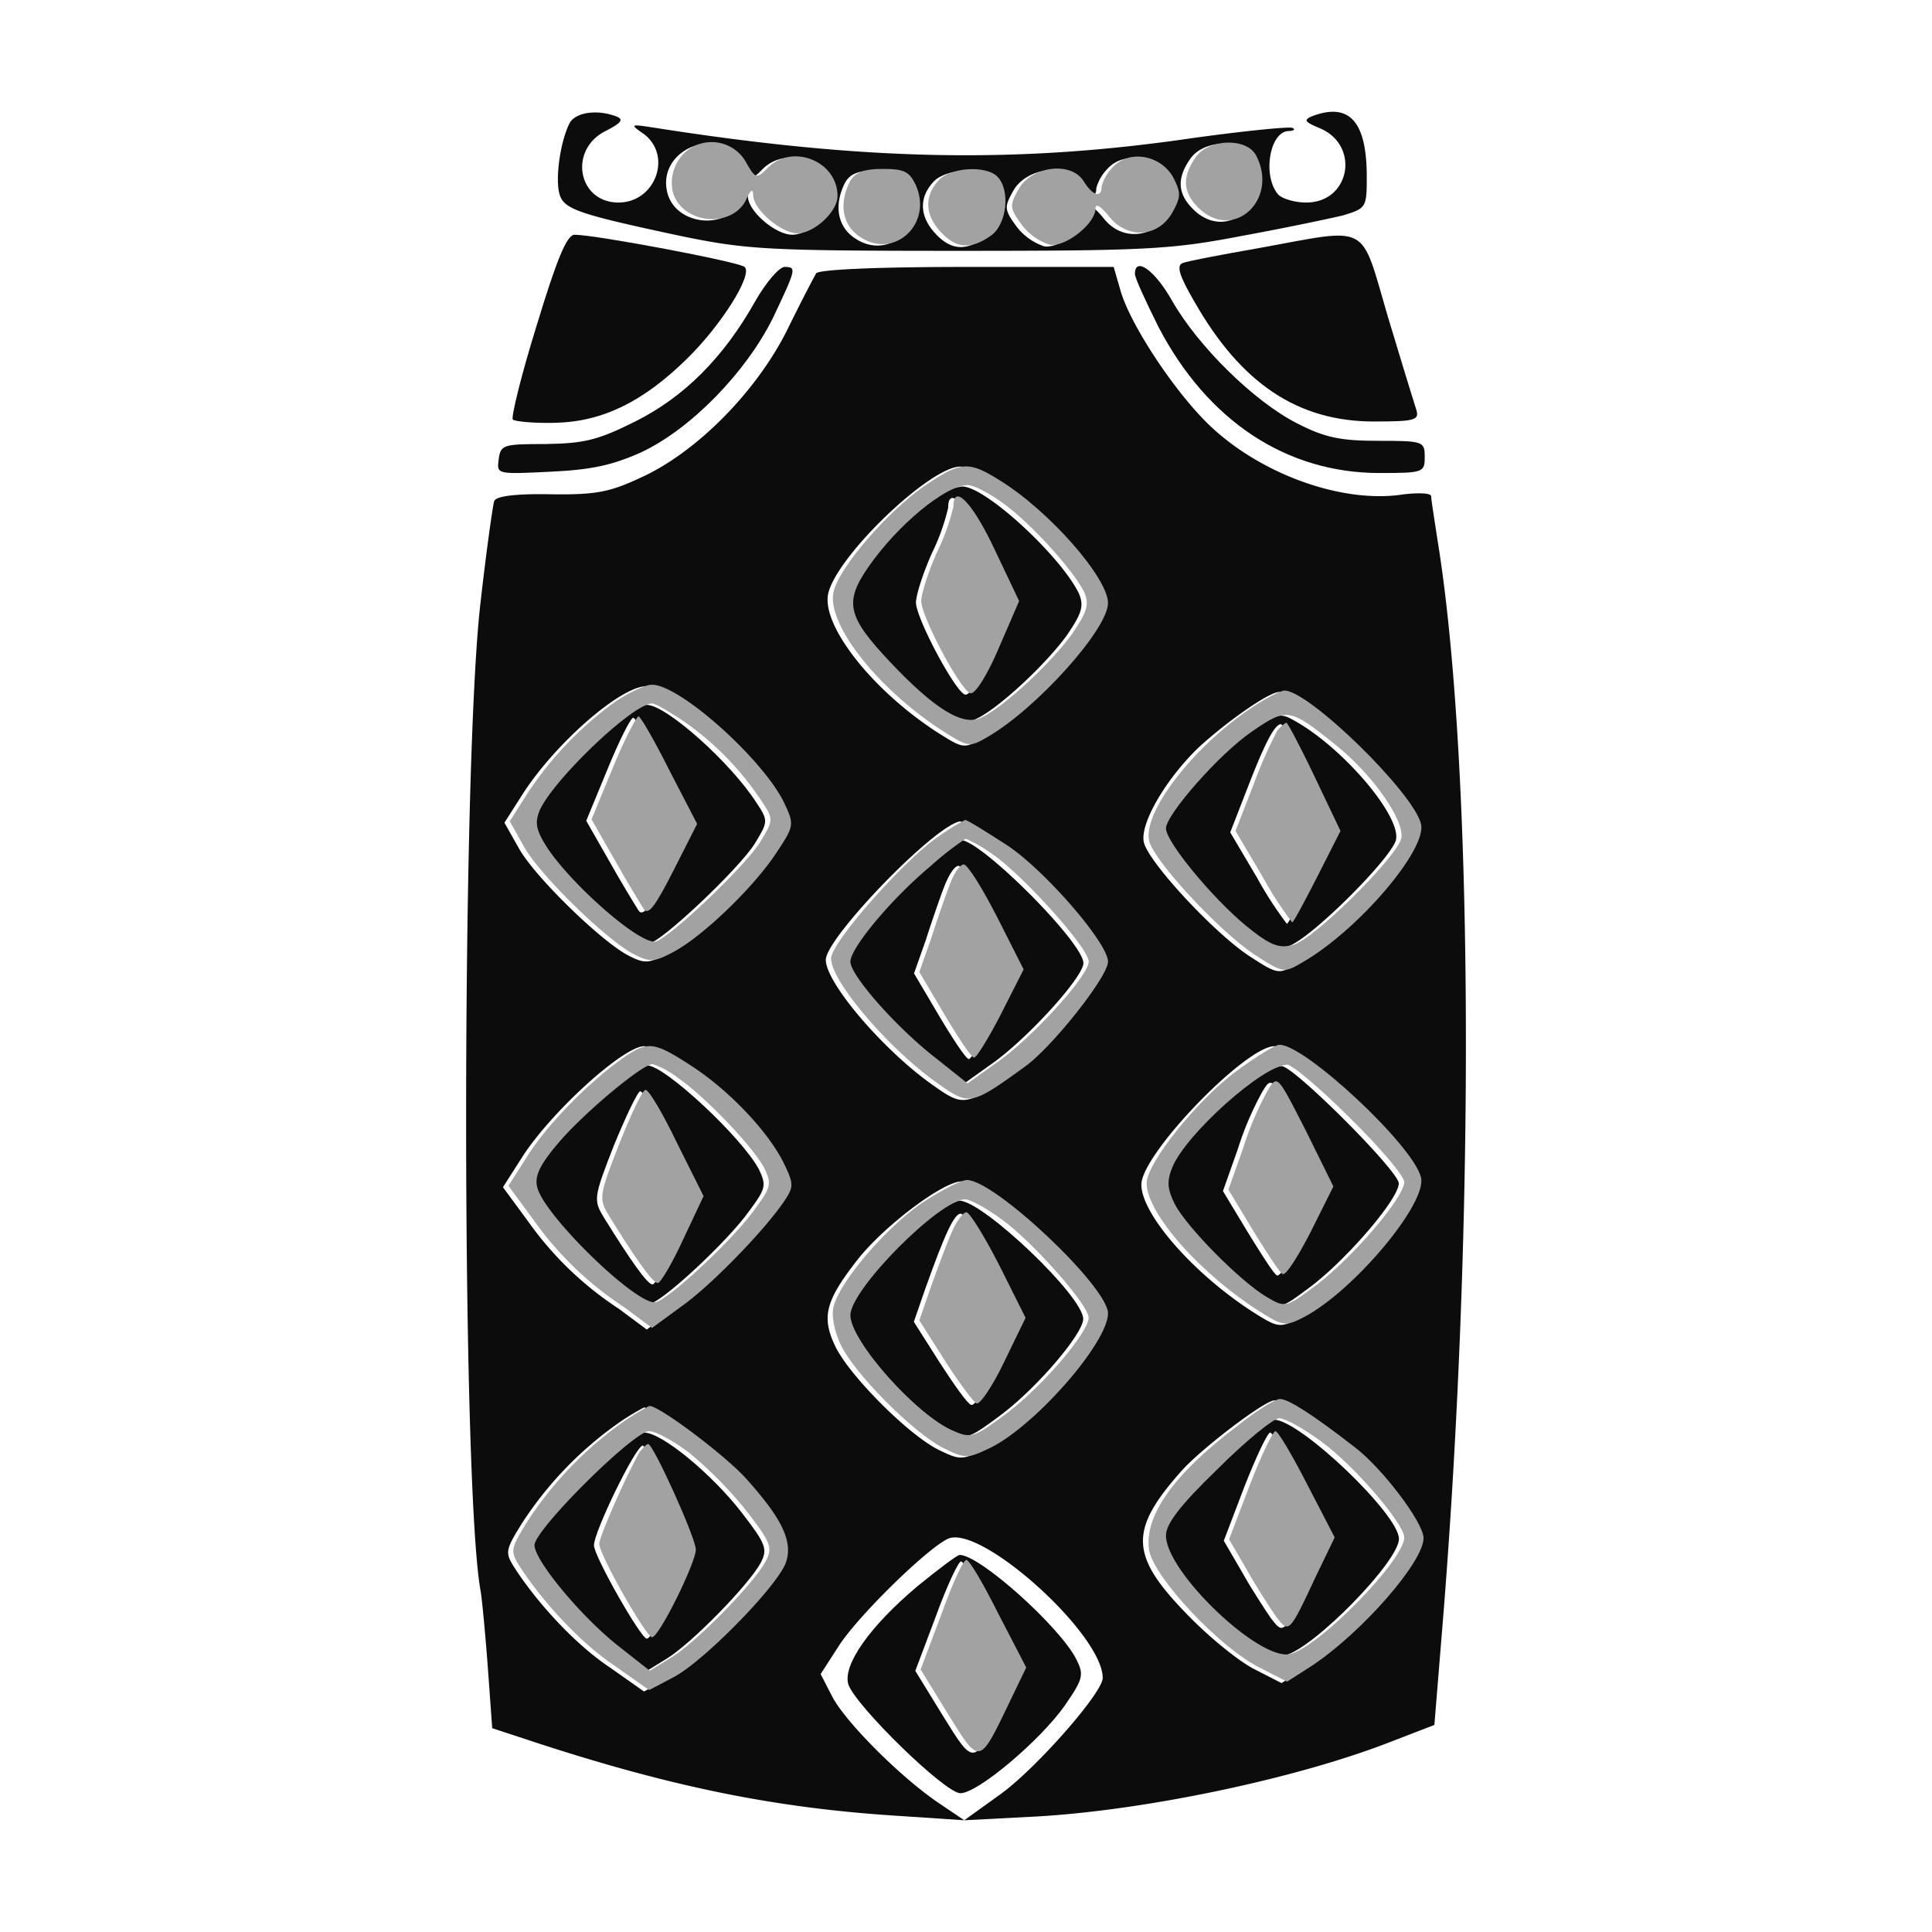 <svg id="Layer_1" data-name="Layer 1" xmlns="http://www.w3.org/2000/svg" viewBox="0 0 300 300">
  <title>skirt</title>
  <g>
    <path id="node1" d="M88.43,19.15c-1.4,2.8-2.2,8.3-1.6,10.8s2.5,3.2,18.9,6.7c10.2,2.1,13.4,2.3,43,2.3,29,0,33.1-.2,44-2.3,6.6-1.2,13.7-2.7,15.8-3.2,3.6-1.1,3.7-1.2,3.7-6,0-8.6-2.7-11.6-8.5-9.4-1.4.6-1.1.9,1.3,1.9,6.2,2.7,4.6,11.5-2.2,11.5-1.8,0-3.8-.6-4.4-1.3-2.4-2.9-1.3-9.6,1.6-9.8.9,0,1.2-.3.6-.5s-7.6.5-15.5,1.6c-27.3,4-50.9,3.5-83.4-1.6-3.9-.6-4-.6-1.7,1,4.4,3.4,1.7,10.6-4,10.6-6.3,0-7.8-8.2-2-11.1,2.5-1.3,2.9-1.8,1.6-2.3C92.63,16.95,89.33,17.45,88.43,19.15Zm26.5,6.1c1.6,2.8,1.7,2.8,3.5,1,3.8-3.8,10.8-1,10.8,4.4,0,2.5-3.6,5.8-6.2,5.8s-6.8-3.6-6.9-5.9c0-1.1-.4-.9-1.1.7-2.3,4.6-10.1,3.7-11.4-1.3C101.93,23.25,111.53,19.25,114.93,25.25Zm79.3-.9c3.6,6.9-3.6,13.5-9,8.1-2.4-2.4-2.5-4.8-.4-7.8S192.73,21.55,194.23,24.35Zm-13,3.3c3.6,6.5-5.3,12.1-9.9,6.2-1.3-1.6-2.1-2.1-2.1-1.2,0,2.3-4.6,6-7.1,5.6a9,9,0,0,1-4.3-3.1c-1.9-2.6-1.9-3-.5-5.5,2-3.6,8.1-4.4,10.1-1.3,1.4,2.3,2.8,2.7,2.8.9a6.68,6.68,0,0,1,1.7-3C174.43,23.45,179.23,24.25,181.23,27.65Zm-39.8,1.3c2.7,6-3.3,11.6-8.6,8.1-2.8-1.8-3.4-5.2-1.6-8.7.8-1.4,2.1-1.9,5.1-1.9C139.63,26.45,140.43,26.85,141.43,28.95Zm12.6-1.3c2.1,2.1,1.5,7.5-1,9.2-3.1,2.2-5.4,2-7.8-.6s-2.6-5.5-.3-8C146.73,26.25,152.23,25.85,154,27.65Z" fill="#0c0c0c"/>
    <path id="node2" d="M83.33,50.55c-2.4,7.7-4,14.3-3.7,14.6s3.4.6,6.7.5c7.3-.2,13.6-3.3,20.4-10,5.3-5.2,10.2-13,8.9-14.2-.9-.8-23.2-5-26.4-5C88,36.45,86.43,40.35,83.33,50.55Z" fill="#0c0c0c"/>
    <path id="node3" d="M195.33,38.55c-5.7,1-11,2-11.7,2.3-1,.4-.5,2,1.9,6.1,7.2,12.6,16,18.5,27.8,18.5,6.3,0,7.1-.2,6.6-1.8-.3-.9-2.3-7.4-4.4-14.4C211.13,34.35,213,35.35,195.33,38.55Z" fill="#0c0c0c"/>
    <path id="node4" d="M117.23,46.85c-4.9,8.7-11,14.8-18.6,18.6-5.8,2.9-7.9,3.4-13.9,3.5-6.6,0-7,.1-7.3,2.4s-.3,2.3,8,1.9c6.4-.3,9.6-1,14.1-3,7.7-3.6,16.3-12.4,20.5-20.9,3.6-7.6,3.7-7.9,1.8-7.9C121,41.45,118.93,43.85,117.23,46.85Z" fill="#0c0c0c"/>
    <path id="node5" d="M126.73,42.45c-.3.5-2.4,4.5-4.5,8.8-4.8,9.6-14.1,19-22.7,22.9-4.9,2.3-7.1,2.7-14.1,2.6-5.5-.1-8.5.3-8.7,1.1-.2.6-1.2,7.6-2.1,15.6-3,25.2-3,137.4,0,153.6.2,1.1.7,6.3,1.1,11.6l.7,9.7,7.6,2.5c20.7,6.7,36.5,9.9,55.2,11.1l10.5.7-4-2.7c-5.9-4-14.4-12.5-16.5-16.5l-1.8-3.5,2.9-4.5c3.3-5,14.4-15.7,17.1-16.6,5.4-1.7,23.8,15,23.8,21.7,0,2.3-10.3,14-15.8,18l-5.7,4.1,11.5-.6c16.9-1,40.1-5.9,54.5-11.5l7-2.7,1.1-13.5c5.3-63.4,5-136.1-.6-170.4-.5-3.3-1-6.4-1-6.9s-2.2-.6-4.9-.2c-9.3,1.2-21.6-3.3-29.4-10.7-5.3-5-12.3-15.5-13.9-20.9l-1.1-3.8h-22.8C136.13,41.45,127.13,41.85,126.73,42.45Zm27.6,32.3c7.7,4.7,16.9,15.2,16.9,19.1,0,4.1-11.2,16.5-18.7,20.8-2.9,1.7-3,1.6-7.4-1.2-10.1-6.7-17.7-16.6-16.5-21.4,1.5-5.9,15.8-19.6,20.5-19.6C150,72.45,152.33,73.45,154.33,74.75Zm-47.9,34.7c5.6,3.7,12.3,10.8,14.5,15.4,1.6,3.4,1.6,3.6-1.2,7.8-3.4,5.2-11.3,12.9-16,15.4-3,1.6-3.7,1.6-6.2.3-4.2-2.2-14.6-12.3-17-16.7l-2.2-3.9,2.8-4.4c5-7.8,15.1-16.7,19.2-16.8C101.13,106.45,103.93,107.85,106.43,109.45Zm98.9,2.3c6.3,4.7,13.7,13,14.5,16.4,1,3.9-9.7,16.5-18.4,21.5-2.9,1.7-3,1.7-7.6-1.3-5.5-3.7-15.4-14.4-16.2-17.5-.7-2.8,3.2-9.6,8.3-14.6,4.4-4.1,11.1-8.8,12.7-8.8C199.23,107.45,202.23,109.35,205.33,111.75Zm-49.8,19.7c5.8,3.8,15.7,15.2,15.7,18.1,0,2.3-8.6,13.2-12.9,16.3-8.3,6-8.6,6.1-13.4,2.7-7.6-5.3-16.7-15.9-16.7-19.5,0-3.4,16.7-20.7,20.8-21.5C149.23,127.45,152.13,129.25,155.53,131.45Zm-49,34.3c6,3.9,12,10.3,14.4,15.2,1.5,3.1,1.5,3.6.1,5.7-2.9,4.4-11.5,13.3-16.1,16.5l-4.5,3.3-4.3-3.2A52.24,52.24,0,0,1,82,189.65l-3.9-5.3,3-4.7c4.5-7,15.6-17.1,18.9-17.2C100.73,162.45,103.63,163.95,106.53,165.75Zm96.8-.5c5.2,3.4,15.7,14.7,16.5,17.8,1,4-10.5,17.7-18.2,21.7-2.7,1.4-3.2,1.4-6.4-.6-9.5-5.9-18-15.5-18-20.2s16-21.3,20.6-21.5C198.33,162.45,200.83,163.75,203.33,165.25ZM157,187.85c5.7,4.2,14.2,14,14.2,16.3,0,4.6-11.5,17.7-18.5,21-3.4,1.6-3.7,1.6-7.3-.2-4.8-2.6-13.6-11.5-15.7-15.9-2.2-4.6-1.5-7.1,3.5-13.5,4.2-5.3,13.3-12.1,16.1-12.1C150.23,183.45,153.73,185.45,157,187.85Zm45.4,31.8c9.8,6.7,17.8,15.4,17.8,19.4,0,3.7-9.5,14.6-17.3,19.8l-3.9,2.5-4.1-2.1c-2.3-1.1-7-4.9-10.4-8.4-9.1-9.3-9.3-13.2-.9-22.6,3.2-3.5,12.8-10.8,14.3-10.8C198.63,217.45,200.63,218.45,202.43,219.65Zm-96.9,2.1c5.8,3.8,12.7,10.8,15.1,15.5,1.2,2.3,1.3,3.7.6,5.7-1.5,3.8-12.8,15.3-17.4,17.7l-3.8,2-5.4-3.8c-5.1-3.4-11-9.7-14.7-15.4-1.5-2.4-1.5-2.7,1.4-7.3a57,57,0,0,1,14.9-15.3,39.46,39.46,0,0,1,3.8-2.3C100.23,218.45,102.63,219.95,105.53,221.75Z" fill="#0c0c0c"/>
    <path id="node6" d="M145.23,77.15c-7.8,5.1-14.5,14.1-13.5,18,.7,3,9.5,12.5,14.2,15.4,2.7,1.7,3.9,1.9,5.6,1.1,3.4-1.5,11-8.6,14.2-13.1,2.3-3.4,2.6-4.5,1.8-6.4-2.8-5.8-14.7-16.8-18.2-16.6A9.78,9.78,0,0,0,145.23,77.15Zm8.4,8.4,3.8,8-3.2,7.4c-1.8,4.2-3.7,7.2-4.4,6.9-1.6-.6-7.6-11.9-7.6-14.3,0-1.1,1.1-4.6,2.5-7.7a33.4,33.4,0,0,0,2.5-7C147.23,75.25,150.13,78.25,153.63,85.55Z" fill="#0c0c0c"/>
    <path id="node7" d="M95.63,112.25c-4.7,3.4-11.1,10.4-12.6,13.7-.8,1.9-.7,3,1,5.7,3.5,5.5,13.9,14.8,16.8,14.8,1.7,0,14-11.6,16.4-15.5,2-3.3,2.1-3.5.3-6.2-4-6.3-14.1-15.3-17.1-15.3C99.93,109.45,97.73,110.75,95.63,112.25Zm7.5,7.6,4.3,8.3-3.7,7.3c-2.8,5.5-3.9,7-4.6,5.9-.5-.8-2.6-4.2-4.5-7.6l-3.6-6.3,3.3-8c1.8-4.4,3.6-8,4-8S100.83,115.25,103.13,119.85Z" fill="#0c0c0c"/>
    <path id="node8" d="M193.53,113.85c-5.1,3.5-13.3,12.8-13.3,15s7.2,10.8,12.4,15.1c3.7,3,5.1,3.6,7.3,3,3.1-.7,15.7-13.2,16.8-16.4,1.1-3.6-8.4-14.8-16.2-18.9C198.73,110.65,197.73,110.95,193.53,113.85Zm9.8,7,4,8.4-3.6,7.1c-2,3.9-3.7,7.1-3.9,7.1a56.5,56.5,0,0,1-4.6-7.1l-4.2-7.1,2.8-7.2c2.6-6.7,4.1-9.6,5.1-9.6C199.13,112.45,201.13,116.25,203.33,120.85Z" fill="#0c0c0c"/>
    <path id="node9" d="M143.63,134.75c-6.1,5.1-12.4,12.6-12.4,14.8s7.1,10.2,13.3,15l4.9,3.9,4.2-3c5.6-3.8,14.6-13.7,14.6-15.9,0-3.2-16.1-19.3-19.1-19.1A48.16,48.16,0,0,0,143.63,134.75Zm10.4,7.9,4.1,8.1-3.5,6.9c-1.9,3.7-3.8,6.8-4.2,6.8s-2.4-3-4.6-6.7l-3.9-6.6,1.8-5.1c.9-2.8,2.2-6.6,2.9-8.4s1.6-3.2,2.2-3.2S151.73,138.15,154,142.65Z" fill="#0c0c0c"/>
    <path id="node10" d="M94.83,169.25c-7.5,5.6-13,12.6-12.2,15.4,1.1,4.3,14.9,17.8,18.2,17.8,1.7,0,12.1-9.6,15.5-14.4,2.6-3.5,2.7-4,1.5-6.5-2.6-4.9-14.6-16.1-17.3-16.1C100.13,165.45,97.53,167.15,94.83,169.25Zm9.5,8.5,4.1,8.2-3.2,6.8c-1.7,3.7-3.5,6.7-3.9,6.7-.8,0-3.4-3.7-7.5-10.3-1.7-2.8-1.7-3.1,1.5-11.3,1.9-4.6,3.7-8.4,4.1-8.4S102.13,173.15,104.33,177.75Z" fill="#0c0c0c"/>
    <path id="node11" d="M194,167.95c-4.9,3.2-11.4,10.1-12.8,13.5-.9,2.2-.8,3.4.4,5.8,1.9,3.6,10.2,12,14.3,14.4,2.9,1.7,3,1.6,7.8-2,5.6-4.3,13.5-13.5,13.5-15.9,0-1.9-16.4-18.3-18.2-18.2C198.33,165.55,196,166.65,194,167.95Zm8.7,23.5c-2,3.9-3.9,6.8-4.4,6.6s-2.5-3.4-4.6-6.8l-3.8-6.3,2.3-6.5a48.4,48.4,0,0,1,3.8-8.9c1.5-2.5,1.5-2.4,5.9,6.2l4.3,8.7Z" fill="#0c0c0c"/>
    <path id="node12" d="M143,189.95c-5,3.7-11.7,12-11.8,14.5,0,4,10.4,15.7,16.1,18,2.7,1.2,3.3.9,8.6-3.1,5.5-4.3,12.2-12.2,12.3-14.5.1-3.5-15.6-18.4-19.2-18.4C148.33,186.45,145.63,188,143,189.95Zm11.3,6.7,4.1,8.2-3.3,6.8c-1.8,3.8-3.7,6.7-4.3,6.5s-2.7-3.2-4.9-6.6l-4-6.3,1.8-5.2c3.1-8.7,4.5-11.6,5.5-11.6C149.73,188.45,152,192.15,154.33,196.65Z" fill="#0c0c0c"/>
    <path id="node13" d="M188.23,228.35c-5.8,5.6-8,8.5-8,10.3,0,5.7,14.6,19.6,19.3,18.4,4.5-1.1,17.7-14.6,17.7-18.1,0-3.8-15.4-18.5-19.4-18.5C196.93,220.45,192.63,223.95,188.23,228.35Zm13.9,2.3,4.3,8.3-2.9,6c-4.2,9-4.2,8.9-6.2,6.3-.9-1.3-3-4.5-4.5-7.2l-2.8-4.8,3.2-8.4c1.8-4.6,3.6-8.4,4-8.4S199.83,226.15,202.13,230.65Z" fill="#0c0c0c"/>
    <path id="node14" d="M90.13,230.35c-4.3,4.4-7.9,8.8-7.9,9.8,0,2.4,7.4,11.3,13.2,15.8l4.7,3.7,3.4-2.1c3.8-2.3,12.8-11.5,14.6-14.9,1.1-2.1.8-2.9-2.9-7.7-4.7-6.1-12.5-12.5-15.2-12.5C98.93,222.45,94.53,226,90.13,230.35Zm13.6,1.4c1.9,4.1,3.5,8.1,3.5,9.1,0,2-5.7,13.6-6.8,13.6-.9,0-8.2-12.8-8.2-14.5,0-2.1,6.5-15.5,7.6-15.5C100,224.45,101.83,227.75,103.73,231.75Z" fill="#0c0c0c"/>
    <path id="node15" d="M176.23,42.55c0,.6,1.7,4.3,3.7,8.3,7.6,14.5,19.8,22.6,34.3,22.6,6.8,0,7-.1,7-2.5s-.2-2.5-7.2-2.5c-5.9,0-8.3-.5-12.6-2.7-6.7-3.4-15.4-12-19.4-19C179.33,41.95,176.23,39.75,176.23,42.55Z" fill="#0c0c0c"/>
    <path id="node16" d="M142.53,246.25c-7.5,6.3-11.7,12.3-10.8,15.3,1.1,3.3,15,16.9,17.4,16.9,2.7,0,12.4-8.2,16.2-13.6,2.9-4.2,3-4.8,1.8-7.2-2.6-5.1-15-16.2-18.1-16.2C148.63,241.45,145.73,243.65,142.53,246.25Zm11.7,4.6,4.3,8.3-2.6,5.4c-4.7,9.8-4.6,9.8-9.5,1.9l-4.3-7,3.2-8.5c1.7-4.7,3.5-8.5,3.9-8.5S151.93,246.25,154.23,250.85Z" fill="#0c0c0c"/>
  </g>
  <g>
    <path id="node18" d="M105.45,24.73a6.56,6.56,0,0,0-1,5c1.3,5,9.1,5.9,11.4,1.3.7-1.6,1.1-1.8,1.1-.7.1,2.3,4.4,5.9,6.9,5.9s6.2-3.3,6.2-5.8c0-5.4-7-8.2-10.8-4.4-1.8,1.8-1.9,1.8-3.5-1A6.12,6.12,0,0,0,105.45,24.73Z" fill="#a2a2a2"/>
    <path id="node19" d="M185.65,24.43c-2.1,3-2,5.4.4,7.8,5.4,5.4,12.6-1.2,9-8.1C193.55,21.33,187.65,21.53,185.65,24.43Z" fill="#a2a2a2"/>
    <path id="node20" d="M172.75,26a6.68,6.68,0,0,0-1.7,3c0,1.8-1.4,1.4-2.8-.9-2-3.1-8.1-2.3-10.1,1.3-1.4,2.5-1.4,2.9.5,5.5A9,9,0,0,0,163,38c2.5.4,7.1-3.3,7.1-5.6,0-.9.8-.4,2.1,1.2,2.9,3.6,7.7,3.3,9.9-.7,1.3-2.4,1.3-3,0-5.5C180.05,24,175.25,23.23,172.75,26Z" fill="#a2a2a2"/>
    <path id="node21" d="M132,28.13c-1.8,3.5-1.2,6.9,1.6,8.7,5.3,3.5,11.3-2.1,8.6-8.1-1-2.1-1.8-2.5-5.1-2.5C134.15,26.23,132.85,26.73,132,28.13Z" fill="#a2a2a2"/>
    <path id="node22" d="M145.75,28c-2.3,2.5-2.1,5.4.3,8s4.7,2.8,7.8.6c2.5-1.7,3.1-7.1,1-9.2C153.05,25.63,147.55,26,145.75,28Z" fill="#a2a2a2"/>
    <path id="node23" d="M143.45,75.53c-5.6,3.9-13.1,12.5-14,16.3-1.2,4.8,6.4,14.7,16.5,21.4,4.4,2.8,4.5,2.9,7.4,1.2,7.5-4.3,18.7-16.7,18.7-20.8,0-3.9-9.2-14.4-16.9-19.1C150.35,71.53,149.15,71.63,143.45,75.53Zm12.3,2.6c4.4,3.2,10.9,10.4,12.6,13.8.8,1.9.5,3-1.8,6.4-3.2,4.5-10.8,11.6-14.2,13.1-2.8,1.4-7.2-1.3-14.1-8.6-6.7-7.1-7.2-9.3-3.4-14.8,4.5-6.5,11.9-12.6,15.3-12.7C151.05,75.23,153.55,76.53,155.75,78.13Z" fill="#a2a2a2"/>
    <path id="node24" d="M148.05,78.63a33.4,33.4,0,0,1-2.5,7c-1.4,3.1-2.5,6.6-2.5,7.7,0,2.4,6,13.7,7.6,14.3.7.3,2.6-2.7,4.4-6.9l3.2-7.4-3.8-8C151,78,148.05,75,148.05,78.63Z" fill="#a2a2a2"/>
    <path id="node25" d="M95.85,108.73a54.63,54.63,0,0,0-13.9,14.4l-2.8,4.4,2.2,3.9c2.4,4.4,12.8,14.5,17,16.7,2.5,1.3,3.2,1.3,6.2-.3,4.7-2.5,12.6-10.2,16-15.4,2.8-4.2,2.8-4.4,1.2-7.8-3.3-6.8-16.4-18.5-20.6-18.3C100.25,106.33,97.95,107.43,95.85,108.73Zm10.5,3.4a45.67,45.67,0,0,1,12,12.4c1.8,2.7,1.7,2.9-.3,6.2-2.4,3.9-14.7,15.5-16.4,15.5-2.9,0-13.3-9.3-16.8-14.8-1.7-2.7-1.8-3.8-1-5.7,2.3-4.9,14.5-16.5,17.4-16.5C101.75,109.23,104,110.53,106.35,112.13Z" fill="#a2a2a2"/>
    <path id="node26" d="M95.15,119.23l-3.3,8,3.6,6.3c1.9,3.4,4,6.8,4.5,7.6.7,1.1,1.8-.4,4.6-5.9l3.7-7.3-4.3-8.3c-2.3-4.6-4.5-8.4-4.8-8.4S96.95,114.83,95.15,119.23Z" fill="#a2a2a2"/>
    <path id="node27" d="M194.45,109.83c-9.2,6.1-17.1,16.4-16,20.8.8,3.1,10.7,13.8,16.2,17.5,4.6,3,4.7,3,7.6,1.3,8.7-5,19.4-17.6,18.4-21.5-1.2-4.9-17.4-20.7-21.2-20.7C198.85,107.23,196.55,108.43,194.45,109.83Zm12.9,5.8c5.9,4.7,11,12.1,10.2,14.7-1.1,3.2-13.7,15.7-16.8,16.4-2.2.6-3.6,0-7.3-3-5.2-4.3-12.4-13-12.4-15.1s8.2-11.5,13.3-15C199.85,109.83,200.25,109.93,207.35,115.63Z" fill="#a2a2a2"/>
    <path id="node28" d="M198.35,113.43a69.46,69.46,0,0,0-3.7,8.4l-2.8,7.2,4.2,7.1a56.5,56.5,0,0,0,4.6,7.1c.2,0,1.9-3.2,3.9-7.1l3.6-7.1-4-8.4c-2.2-4.6-4.2-8.4-4.4-8.4S198.85,112.83,198.35,113.43Z" fill="#a2a2a2"/>
    <path id="node29" d="M145.95,129.73c-5.3,3.5-16.9,16.6-16.9,19.1,0,3.6,9.1,14.2,16.7,19.5,4.8,3.4,5.1,3.3,13.4-2.7,4.3-3.1,12.9-14,12.9-16.3,0-2.9-9.9-14.3-15.7-18.1-3.4-2.2-6.3-4-6.5-3.9A37.11,37.11,0,0,0,145.95,129.73Zm7.7,2.6c4.5,2.8,15.4,14.8,15.4,17s-9,12.1-14.6,15.9l-4.2,3-4.9-3.9c-6.2-4.8-13.3-12.9-13.3-15s6.3-9.7,12.4-14.8a48.16,48.16,0,0,1,5.5-4.3A20.92,20.92,0,0,1,153.65,132.33Z" fill="#a2a2a2"/>
    <path id="node30" d="M147.45,137.43c-.7,1.8-2,5.6-2.9,8.4l-1.8,5.1,3.9,6.6c2.2,3.7,4.2,6.7,4.6,6.7s2.3-3.1,4.2-6.8l3.5-6.9-4.1-8.1c-2.3-4.5-4.6-8.2-5.2-8.2S148.05,135.73,147.45,137.43Z" fill="#a2a2a2"/>
    <path id="node31" d="M96.55,164.43c-5.2,3.7-11.5,10.1-14.6,15l-3,4.7,3.9,5.3A52.24,52.24,0,0,0,96.95,203l4.3,3.2,4.5-3.3c4.6-3.2,13.2-12.1,16.1-16.5,1.4-2.1,1.4-2.6-.1-5.7-2.4-4.9-8.4-11.3-14.4-15.2S100.55,161.63,96.55,164.43Zm8.8,3c4.3,3,11.6,10.7,13.3,13.9,1.2,2.5,1.1,3-1.5,6.5-3.4,4.8-13.8,14.4-15.5,14.4-3.3,0-17.1-13.5-18.2-17.8-.5-1.7.3-3.5,3.3-7,3.9-4.6,13-12.2,14.6-12.2A13.73,13.73,0,0,1,105.35,167.43Z" fill="#a2a2a2"/>
    <path id="node32" d="M96.15,177.63c-3.2,8.2-3.2,8.5-1.5,11.3,4.1,6.6,6.7,10.3,7.5,10.3.4,0,2.2-3,3.9-6.7l3.2-6.8-4.1-8.2c-2.2-4.6-4.4-8.3-4.9-8.3S98,173,96.15,177.63Z" fill="#a2a2a2"/>
    <path id="node33" d="M192.25,166.13c-6.1,4.4-14.2,14.4-14.2,17.6,0,4.7,8.5,14.3,18,20.2,3.2,2,3.7,2,6.4.6,7.7-4,19.2-17.7,18.2-21.7-1.2-5-18.1-20.7-22-20.6C198.05,162.23,195.15,164,192.25,166.13Zm17.3,7.4c4.7,4.6,8.5,9.1,8.5,10,0,2.4-7.9,11.6-13.5,15.9-4.8,3.6-4.9,3.7-7.8,2-4.1-2.4-12.4-10.8-14.3-14.4-1.2-2.4-1.3-3.6-.4-5.8,2.1-5.1,14-15.8,17.8-15.9C200.55,165.23,205,169,209.55,173.53Z" fill="#a2a2a2"/>
    <path id="node34" d="M196.85,169.33a48.4,48.4,0,0,0-3.8,8.9l-2.3,6.5,3.8,6.3c2.1,3.4,4.1,6.5,4.6,6.8s2.4-2.7,4.4-6.6l3.5-7-4.3-8.7C198.35,166.93,198.35,166.83,196.85,169.33Z" fill="#a2a2a2"/>
    <path id="node35" d="M143.25,186.73c-5.6,3.8-12.8,12.2-13.8,16.1-.4,1.4.1,3.9,1.1,6,2.1,4.4,10.9,13.3,15.7,15.9,3.6,1.8,3.9,1.8,7.3.2,7-3.3,18.5-16.4,18.5-21,0-4.1-17.6-20.7-21.9-20.7C149.25,183.23,146.15,184.83,143.25,186.73Zm12.4,2.7c4.7,3.4,13.4,13.2,13.4,15.2-.1,2.3-6.8,10.2-12.3,14.5-5.3,4-5.9,4.3-8.6,3.1-5.7-2.3-16.1-14-16.1-18s13.8-17.9,17.8-18C150.65,186.23,153.25,187.63,155.65,189.43Z" fill="#a2a2a2"/>
    <path id="node36" d="M147.75,191.43c-.8,1.8-2.2,5.6-3.2,8.4l-1.8,5.2,4,6.3c2.2,3.4,4.4,6.4,4.9,6.6s2.5-2.7,4.3-6.5l3.3-6.8-4.1-8.2c-2.3-4.5-4.6-8.2-5.1-8.2S148.45,189.73,147.75,191.43Z" fill="#a2a2a2"/>
    <path id="node37" d="M192.25,221.33c-10.1,7.6-14.7,14.2-13.8,19.5.9,4.3,11,15.1,17.3,18.2l4.1,2.1,3.9-2.5c7.8-5.2,17.3-16.1,17.3-19.8,0-2.4-6.5-11-10.8-14.2-6.3-4.9-10.2-7.4-11.5-7.4C198.05,217.23,195.15,219,192.25,221.33Zm12.9,2.5c5.1,3.7,12.9,12.8,12.9,14.9,0,3.5-13.2,17-17.7,18.1-4.7,1.2-19.3-12.7-19.3-18.4,0-1.8,2.2-4.7,8-10.3,4.4-4.4,8.7-7.9,9.6-7.9S202.45,221.83,205.15,223.83Z" fill="#a2a2a2"/>
    <path id="node38" d="M194.05,230.63l-3.2,8.4,2.8,4.8c1.5,2.7,3.6,5.9,4.5,7.2,2,2.6,2,2.7,6.2-6.3l2.9-6-4.3-8.3c-2.3-4.5-4.5-8.2-4.9-8.2S195.85,226,194.05,230.63Z" fill="#a2a2a2"/>
    <path id="node39" d="M97,220.63a57,57,0,0,0-14.9,15.3c-2.9,4.6-2.9,4.9-1.4,7.3,3.7,5.7,9.6,12,14.7,15.4l5.4,3.8,3.8-2c4.6-2.4,15.9-13.9,17.4-17.7,1.2-3.3-.5-6.9-6.3-13.3-3.4-3.7-13.7-11.4-14.9-11.1A39.46,39.46,0,0,0,97,220.63Zm10.3,5.2a61.32,61.32,0,0,1,8.7,8.9c3.7,4.8,4,5.6,2.9,7.7-1.8,3.4-10.8,12.6-14.6,14.9l-3.4,2.1-4.7-3.7c-5.8-4.5-13.2-13.4-13.2-15.8s15.4-17.7,17.8-17.7C101.85,222.23,104.75,223.83,107.35,225.83Z" fill="#a2a2a2"/>
    <path id="node40" d="M99.35,225.43c-1.8,3-6.3,13.1-6.3,14.3,0,1.7,7.3,14.5,8.2,14.5,1.1,0,6.8-11.6,6.8-13.6,0-1.8-6.6-16.4-7.4-16.4C100.35,224.23,99.85,224.83,99.35,225.43Z" fill="#a2a2a2"/>
    <path id="node41" d="M146.15,250.73l-3.2,8.5,4.3,7c4.9,7.9,4.8,7.9,9.5-1.9l2.6-5.4-4.3-8.3c-2.3-4.6-4.5-8.4-5-8.4S147.85,246,146.15,250.73Z" fill="#a2a2a2"/>
  </g>
</svg>
